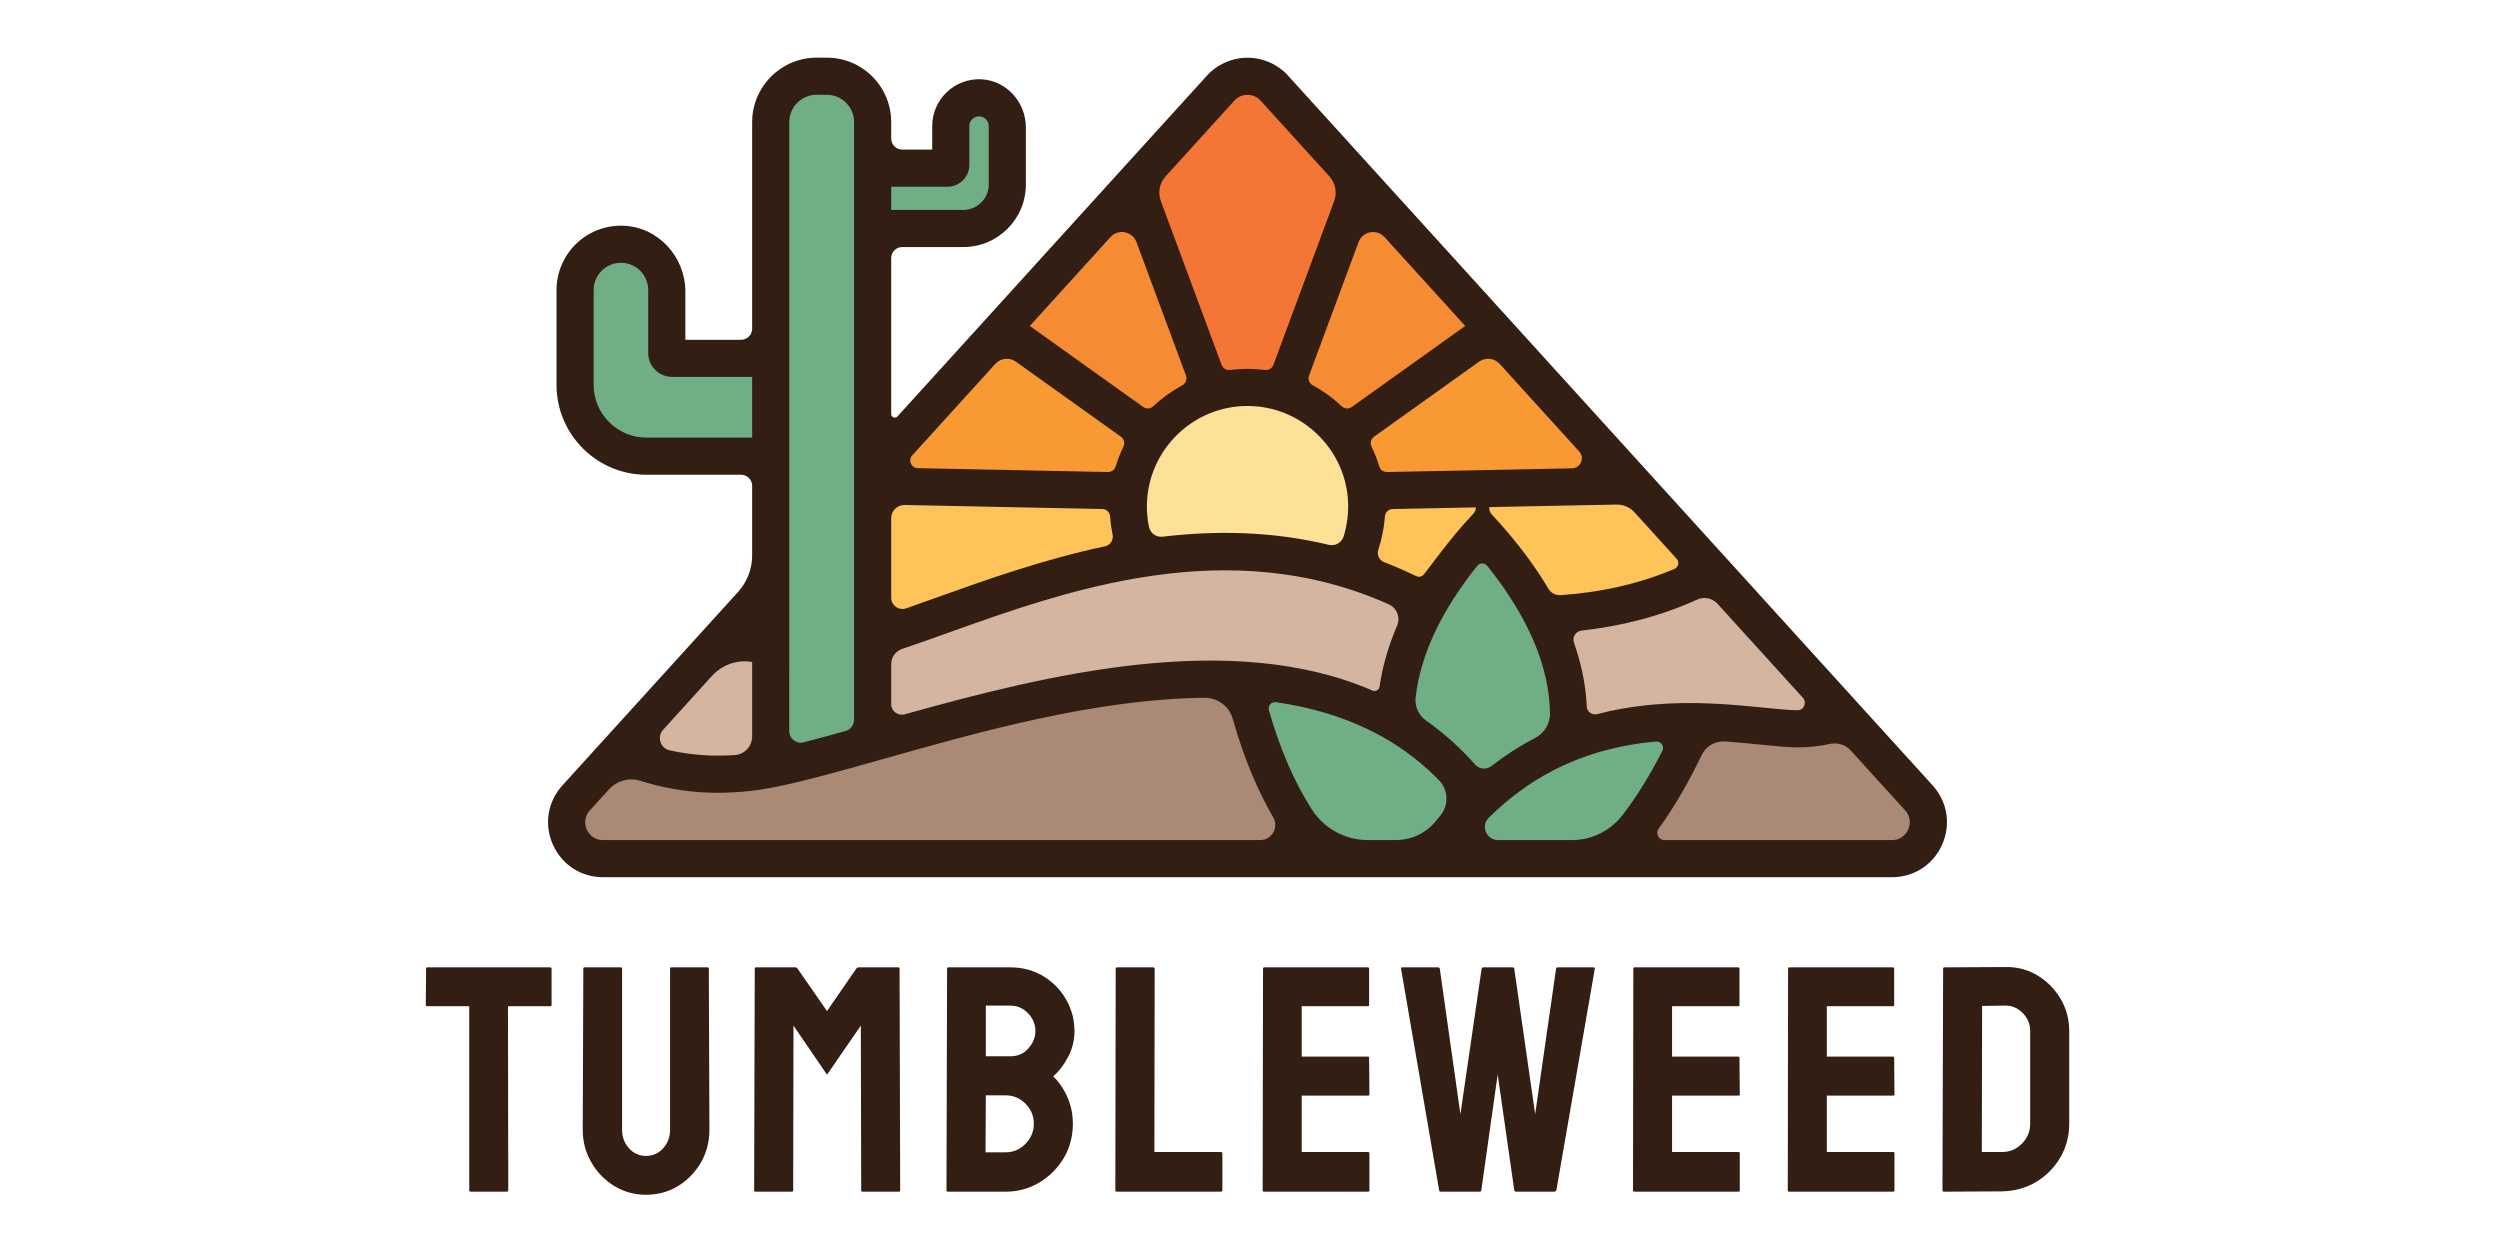 <?xml version="1.0" encoding="UTF-8" standalone="no"?>
<!DOCTYPE svg PUBLIC "-//W3C//DTD SVG 1.1//EN" "http://www.w3.org/Graphics/SVG/1.1/DTD/svg11.dtd">
<svg width="100%" height="100%" viewBox="0 0 411 206" version="1.1" xmlns="http://www.w3.org/2000/svg" xmlns:xlink="http://www.w3.org/1999/xlink" xml:space="preserve" xmlns:serif="http://www.serif.com/" style="fill-rule:evenodd;clip-rule:evenodd;stroke-linejoin:round;stroke-miterlimit:2;">
    <g transform="matrix(1,0,0,1,90.093,9.478)">
        <path id="Layer_2" d="M121.667,131.457L124.181,129.698L112.749,102.434C112.749,102.434 78.449,105.636 54.327,112.484C30.204,119.332 12.108,115.247 12.108,115.247L3.062,124.293C3.062,124.293 1.93,132.017 8.34,132.334C14.749,132.65 121.667,131.457 121.667,131.457Z" style="fill:rgb(170,137,118);fill-rule:nonzero;"/>
        <path id="Layer_21" serif:id="Layer_2" d="M175.317,130.891L190.145,109.909C190.145,109.909 213.391,109.343 214.018,109.909C214.645,110.475 226.831,123.982 226.831,123.982C226.831,123.982 229.595,130.264 218.285,131.646C206.976,133.027 175.317,130.891 175.317,130.891Z" style="fill:rgb(170,137,118);fill-rule:nonzero;"/>
        <path id="Layer_22" serif:id="Layer_2" d="M36.608,115.125L36.608,96.907L28.944,98.039C28.944,98.039 22.979,99.798 22.035,102.312C21.092,104.826 14.56,110.037 14.871,111.108C15.188,112.173 19.521,116.635 19.521,116.635C19.521,116.635 25.426,117.14 28.067,117.14C30.709,117.14 36.863,116.263 36.863,116.263L36.608,115.125Z" style="fill:rgb(211,181,161);fill-rule:nonzero;"/>
        <path id="Layer_23" serif:id="Layer_2" d="M53.694,111.352L53.694,95.769C53.694,95.769 114.192,70.01 142.776,89.238L138.881,106.951C138.881,106.951 112.871,99.476 95.913,103.056C78.949,106.635 59.981,111.346 59.981,111.346L53.694,111.346L53.694,111.352Z" style="fill:rgb(211,181,161);fill-rule:nonzero;"/>
        <path id="Layer_24" serif:id="Layer_2" d="M168.531,112.045L165.64,92.318L191.399,85.531L213.008,108.522C213.008,108.522 206.976,109.903 196.172,109.903C185.367,109.903 175.945,110.153 175.945,110.153L168.531,112.045Z" style="fill:rgb(211,181,161);fill-rule:nonzero;"/>
        <path id="Layer_25" serif:id="Layer_2" d="M126.317,129.947C126.317,129.947 117.838,120.713 115.513,103.439C115.513,103.439 130.59,101.868 139.136,108.339C139.136,108.339 143.22,83.711 153.964,79.438C153.964,79.438 166.466,89.993 167.41,109.97L170.046,111.602C170.046,111.602 184.807,108.083 186.632,111.224C188.453,114.365 175.323,130.885 175.323,130.885L126.317,129.947Z" style="fill:rgb(112,175,133);fill-rule:nonzero;"/>
        <path id="Layer_26" serif:id="Layer_2" d="M94.442,70.603C93.099,70.603 57.418,70.098 57.418,70.098C57.418,70.098 56.413,65.493 57.584,64.738C58.755,63.983 73.166,47.147 73.166,47.147L84.725,51.503L97.877,61.303L109.941,54.266C109.941,54.266 124.098,57.951 125.269,58.201C126.439,58.451 131.8,62.723 132.305,62.052C132.81,61.381 155.673,45.804 155.928,46.303C156.178,46.808 174.524,69.588 174.524,69.588C174.524,69.588 148.054,71.514 147.049,71.43C146.045,71.347 136.661,71.097 136.661,71.097L94.442,70.603Z" style="fill:rgb(248,153,52);fill-rule:nonzero;"/>
        <path id="Layer_27" serif:id="Layer_2" d="M37.651,114.831L35.975,66.081L15.704,65.914C15.704,65.914 5.399,62.901 4.649,56.031C3.895,49.161 6.159,32.58 6.159,32.58L15.371,31.575L18.722,35.26L19.56,49.333L36.314,49L37.318,6.115L45.192,2.764L52.062,5.444L53.905,16.332L66.135,17.674L66.64,8.629L71.496,6.62L75.852,9.301L75.009,23.529C75.009,23.529 72.079,27.719 65.625,28.385C59.171,29.05 53.899,28.218 53.899,28.218L53.688,111.352L37.651,114.831Z" style="fill:rgb(112,175,133);fill-rule:nonzero;"/>
        <path id="Layer_28" serif:id="Layer_2" d="M97.877,61.308L75.092,44.389L95.53,22.946L136.572,24.789C136.572,24.789 155.002,44.222 154.33,44.555C153.659,44.888 131.378,60.803 131.378,60.803L118.815,54.438L108.26,55.11L97.877,61.308Z" style="fill:rgb(245,139,51);fill-rule:nonzero;"/>
        <path id="Layer_29" serif:id="Layer_2" d="M109.941,54.272L96.201,21.437L115.136,2.003L131.717,21.098L121.334,54.438L109.941,54.272Z" style="fill:rgb(244,118,55);fill-rule:nonzero;"/>
        <path id="Layer_210" serif:id="Layer_2" d="M96.285,81.746C95.78,81.83 56.247,94.648 56.247,94.648L54.071,85.437L56.247,70.026L93.271,71.031L95.785,77.562L96.285,81.746Z" style="fill:rgb(254,196,89);fill-rule:nonzero;"/>
        <path id="Layer_211" serif:id="Layer_2" d="M132.305,83.755C132.893,83.589 135.74,70.187 136.661,71.108C137.582,72.03 177.204,70.354 178.209,70.692C179.213,71.025 189.934,85.098 189.934,85.098C189.934,85.098 179.213,89.121 177.87,89.621C176.527,90.126 165.473,90.625 165.473,90.625L160.784,85.431L153.958,79.443L145.207,89.116L132.305,83.755Z" style="fill:rgb(254,196,89);fill-rule:nonzero;"/>
        <path id="Layer_212" serif:id="Layer_2" d="M96.285,81.746L95.613,68.844L106.334,55.776L118.815,54.433L132.299,62.058C132.299,62.058 134.475,72.363 134.475,72.862C134.475,73.367 132.299,83.75 132.299,83.75L115.552,80.57L96.285,81.746Z" style="fill:rgb(252,225,151);fill-rule:nonzero;"/>
        <path id="Layer_4" d="M227.625,119.631L121.678,2.974C119.975,1.088 117.538,0.011 114.997,0.011C112.455,0.011 110.019,1.088 108.315,2.969L57.451,58.983C57.085,59.383 56.419,59.128 56.419,58.584L56.419,32.957C56.419,31.953 57.234,31.137 58.239,31.137L68.277,31.137C73.954,31.137 78.56,26.531 78.56,20.854L78.56,11.476C78.56,7.331 75.386,3.762 71.246,3.557C66.824,3.341 63.161,6.876 63.161,11.248L63.161,15.116L58.239,15.116C57.234,15.116 56.419,14.3 56.419,13.296L56.419,10.588C56.419,4.739 51.68,0 45.831,0L44.155,0C38.328,0 33.561,4.767 33.561,10.594L33.561,44.561C33.561,45.565 32.745,46.381 31.741,46.381L22.579,46.381L22.579,38.468C22.579,32.73 18.123,27.841 12.391,27.63C6.364,27.408 1.398,32.241 1.398,38.218L1.398,53.795C1.398,61.947 8.029,68.572 16.175,68.572L31.741,68.572C32.745,68.572 33.561,69.388 33.561,70.393L33.561,81.813C33.561,84.055 32.729,86.214 31.219,87.867L26.691,92.856L2.369,119.637C-0.067,122.323 -0.672,126.046 0.793,129.359C2.258,132.678 5.421,134.736 9.05,134.736L220.944,134.736C224.573,134.736 227.736,132.678 229.201,129.359C230.666,126.041 230.061,122.323 227.625,119.631ZM56.419,21.22L65.669,21.22C67.65,21.22 69.265,19.611 69.265,17.625L69.265,11.248C69.265,10.366 69.981,9.65 70.858,9.65C71.74,9.65 72.456,10.366 72.456,11.248L72.456,20.854C72.456,23.157 70.58,25.033 68.277,25.033L56.419,25.033L56.419,21.22ZM192.259,89.776L206.305,105.242C207.015,106.024 206.46,107.301 205.406,107.284L205.378,107.284C203.957,107.268 202.048,107.079 199.845,106.857C193.031,106.18 183.025,105.17 172.482,107.922C171.638,108.144 170.806,107.534 170.767,106.663C170.639,103.644 170.051,100.126 168.669,96.191C168.348,95.276 168.947,94.299 169.912,94.188C176.76,93.433 183.131,91.724 188.924,89.094C190.067,88.572 191.416,88.849 192.259,89.776ZM178.597,74.727L185.55,82.385C186.044,82.923 185.844,83.777 185.173,84.06C179.513,86.452 173.242,87.901 166.472,88.367L166.461,88.367C165.656,88.417 164.89,88.017 164.48,87.329C162.715,84.355 160.49,81.23 157.71,77.962C156.91,77.018 156.056,76.058 155.151,75.093C154.891,74.81 154.741,74.438 154.741,74.055L154.741,73.889L175.684,73.472C176.794,73.456 177.853,73.911 178.597,74.727ZM156.444,50.337L169.53,64.749C170.484,65.803 169.757,67.49 168.336,67.518L137.943,68.123C137.366,68.134 136.833,67.768 136.667,67.213C136.323,66.086 135.89,64.993 135.385,63.944C135.107,63.373 135.291,62.685 135.807,62.313L153.076,49.977C154.13,49.228 155.579,49.383 156.444,50.337ZM152.543,73.933C152.543,74.316 152.393,74.693 152.133,74.971C151.189,75.981 150.296,76.974 149.458,77.962C147.693,80.037 145.118,83.494 144.008,84.937C143.853,85.137 143.637,85.276 143.387,85.326C143.32,85.337 143.254,85.342 143.193,85.342C143.032,85.342 142.871,85.309 142.727,85.237C140.962,84.382 139.197,83.611 137.438,82.928C136.633,82.612 136.234,81.719 136.506,80.897C137.083,79.155 137.449,77.318 137.588,75.42C137.638,74.743 138.193,74.222 138.87,74.21L152.543,73.933ZM137.527,29.506L150.79,44.111L132.155,57.424C131.65,57.785 130.957,57.746 130.501,57.318C129.07,55.97 127.46,54.805 125.718,53.861C125.146,53.551 124.891,52.862 125.119,52.252L133.254,30.327C133.914,28.54 136.239,28.09 137.527,29.506ZM130.801,78.717C130.479,79.738 129.419,80.342 128.376,80.093C118.992,77.845 109.797,77.712 101.04,78.755C99.992,78.883 99.015,78.173 98.798,77.141C98.576,76.064 98.454,74.954 98.454,73.811C98.454,64.344 106.445,56.708 116.04,57.296C124.142,57.79 130.79,64.272 131.489,72.357C131.672,74.582 131.417,76.73 130.801,78.717ZM101.529,19.522L112.833,7.07C113.393,6.454 114.164,6.115 114.997,6.115C115.829,6.115 116.601,6.454 117.161,7.075L128.465,19.522C129.458,20.616 129.763,22.175 129.247,23.568L119.259,50.498C119.048,51.07 118.471,51.425 117.86,51.347C116.922,51.225 115.968,51.164 114.997,51.164C114.026,51.164 113.071,51.231 112.133,51.347C111.529,51.425 110.951,51.076 110.735,50.498L100.746,23.568C100.23,22.18 100.53,20.621 101.529,19.522ZM92.467,29.5C93.749,28.085 96.079,28.534 96.745,30.327L104.88,52.252C105.108,52.862 104.853,53.551 104.281,53.861C102.539,54.805 100.929,55.97 99.498,57.318C99.043,57.746 98.349,57.785 97.844,57.424L79.21,44.111L92.467,29.5ZM59.876,65.393L73.544,50.337C74.415,49.383 75.858,49.228 76.912,49.977L94.181,62.313C94.698,62.685 94.886,63.373 94.603,63.944C94.093,64.993 93.665,66.081 93.321,67.213C93.149,67.768 92.622,68.134 92.045,68.123L60.775,67.485C59.704,67.457 59.154,66.186 59.876,65.393ZM56.419,75.725C56.419,74.505 57.423,73.517 58.644,73.545L91.124,74.205C91.801,74.216 92.361,74.749 92.406,75.426C92.478,76.436 92.617,77.429 92.816,78.4C92.999,79.283 92.45,80.148 91.568,80.337C81.446,82.479 72.079,85.825 63.894,88.755C62.145,89.382 60.475,89.976 58.883,90.531C57.678,90.953 56.419,90.059 56.419,88.783L56.419,75.725ZM56.419,99.698C56.419,98.566 57.14,97.567 58.211,97.207C60.68,96.385 63.272,95.453 65.947,94.493C85.414,87.54 111.85,78.084 138.237,89.876C139.575,90.475 140.163,92.051 139.586,93.394C138.015,97.062 137.138,100.409 136.711,103.389C136.628,103.949 136.04,104.265 135.524,104.038C112.267,94.005 82.173,101.38 58.633,107.956C57.517,108.266 56.419,107.428 56.419,106.274L56.419,99.698ZM39.665,100.225L39.665,10.588C39.665,8.113 41.674,6.104 44.149,6.104L45.831,6.104C48.306,6.104 50.314,8.113 50.314,10.588L50.314,108.866C50.314,109.715 49.748,110.464 48.927,110.691C46.474,111.374 44.171,112.007 42.018,112.556C40.82,112.861 39.66,111.951 39.66,110.719L39.66,100.225L39.665,100.225ZM16.175,62.463C11.392,62.463 7.502,58.573 7.502,53.789L7.502,38.212C7.502,35.737 9.516,33.723 11.991,33.723C14.466,33.723 16.475,35.737 16.475,38.212L16.475,48.556C16.475,50.72 18.24,52.485 20.409,52.485L33.561,52.485L33.561,62.463L16.175,62.463ZM18.928,110.492L26.952,101.646C28.622,99.809 31.125,98.916 33.561,99.354L33.561,111.59C33.561,113.205 32.307,114.548 30.698,114.659C27.002,114.909 23.423,114.648 19.965,113.866C18.445,113.51 17.879,111.64 18.928,110.492ZM117.072,128.632L9.05,128.632C7.28,128.632 6.553,127.3 6.375,126.89C6.192,126.485 5.698,125.047 6.886,123.743L10.01,120.303C11.331,118.849 13.367,118.305 15.232,118.899C22.246,121.135 29.749,121.457 37.595,119.859C42.545,118.849 48.417,117.19 55.214,115.27C70.741,110.88 89.992,105.436 107.91,105.236C110.063,105.214 111.978,106.607 112.561,108.671C114.303,114.837 116.528,120.258 119.22,124.892C120.185,126.551 118.992,128.632 117.072,128.632ZM146.683,124.626C146.439,124.92 146.195,125.214 145.956,125.508C144.358,127.5 141.916,128.627 139.364,128.627L134.769,128.627C131.068,128.627 127.616,126.751 125.607,123.638C122.716,119.154 120.341,113.694 118.515,107.295C118.304,106.557 118.92,105.852 119.68,105.963C125.102,106.746 130.274,108.205 135.035,110.531C135.546,110.78 136.056,111.041 136.556,111.313C138.093,112.145 139.575,113.067 140.979,114.071C141.828,114.681 142.66,115.32 143.465,115.997C144.502,116.868 145.501,117.789 146.461,118.771C148.032,120.38 148.12,122.905 146.683,124.626ZM152.427,116.219C150.035,113.522 147.388,111.141 144.525,109.104C144.463,109.06 144.408,109.021 144.347,108.977C143.148,108.128 142.477,106.713 142.632,105.248C142.993,101.896 144.064,97.817 146.45,93.145C147.36,91.369 148.464,89.499 149.796,87.551C150.684,86.247 151.672,84.909 152.776,83.533C153.187,83.017 153.986,83.017 154.402,83.533C155.756,85.22 156.944,86.857 157.982,88.433C159.408,90.609 160.556,92.678 161.466,94.632C163.941,99.931 164.696,104.399 164.724,107.839C164.735,109.515 163.797,111.047 162.315,111.823L162.293,111.835C159.785,113.139 157.382,114.687 155.09,116.463C154.275,117.095 153.109,116.99 152.427,116.219ZM168.348,128.632L156.184,128.632C154.269,128.632 153.298,126.307 154.663,124.959C157.865,121.784 161.367,119.21 165.118,117.251C165.262,117.173 165.412,117.095 165.562,117.023C166.949,116.313 168.403,115.68 169.896,115.131C170.434,114.931 170.978,114.742 171.522,114.565C175.145,113.377 178.73,112.739 182.171,112.428C182.992,112.356 183.569,113.222 183.197,113.96C181.189,117.917 179.013,121.435 176.683,124.481C174.69,127.078 171.622,128.632 168.348,128.632ZM223.618,126.89C223.441,127.3 222.714,128.632 220.944,128.632L183.553,128.632C182.581,128.632 182.027,127.539 182.593,126.751C185.14,123.216 187.498,119.182 189.646,114.676C190.35,113.194 191.888,112.301 193.519,112.417C195.556,112.562 197.476,112.75 199.235,112.928C201.588,113.166 203.613,113.372 205.311,113.388C207.154,113.394 209.002,113.211 210.844,112.811C212.07,112.55 213.341,112.989 214.185,113.916L223.108,123.743C224.295,125.042 223.801,126.485 223.618,126.89Z" style="fill:rgb(51,30,20);fill-rule:nonzero;"/>
    </g>
    <g transform="matrix(1,0,0,1,70,158.978)">
        <g>
            <path d="M13.36,36.934L7.38,36.934C7.22,36.934 7.14,36.848 7.14,36.674L7.14,6.444L0.26,6.444C0.087,6.444 -0,6.358 -0,6.184L0.05,0.264C0.05,0.124 0.12,0.054 0.26,0.054L20.39,0.054C20.583,0.054 20.68,0.124 20.68,0.264L20.68,6.184C20.68,6.358 20.61,6.444 20.47,6.444L13.51,6.444L13.56,36.674C13.56,36.848 13.493,36.934 13.36,36.934ZM36.18,37.444C34.313,37.444 32.587,36.964 31,36.004C29.413,35.038 28.15,33.738 27.21,32.104C26.27,30.478 25.8,28.698 25.8,26.764L25.9,0.264C25.9,0.124 25.97,0.054 26.11,0.054L32.06,0.054C32.2,0.054 32.27,0.124 32.27,0.264L32.27,26.764C32.27,27.951 32.65,28.964 33.41,29.804C34.17,30.638 35.093,31.054 36.18,31.054C37.32,31.054 38.267,30.638 39.02,29.804C39.78,28.964 40.16,27.951 40.16,26.764L40.16,0.264C40.16,0.124 40.23,0.054 40.37,0.054L46.32,0.054C46.46,0.054 46.53,0.124 46.53,0.264L46.63,26.764C46.63,28.711 46.163,30.504 45.23,32.144C44.283,33.764 43.027,35.054 41.46,36.014C39.887,36.968 38.127,37.444 36.18,37.444ZM60.19,36.934L54.19,36.934C54.05,36.934 53.98,36.848 53.98,36.674L54.08,0.264C54.08,0.124 54.15,0.054 54.29,0.054L60.76,0.054C60.9,0.054 61.02,0.124 61.12,0.264L65.96,7.244L70.77,0.264C70.877,0.124 71.007,0.054 71.16,0.054L77.66,0.054C77.813,0.054 77.89,0.124 77.89,0.264L77.99,36.674C77.99,36.848 77.923,36.934 77.79,36.934L71.78,36.934C71.647,36.934 71.58,36.848 71.58,36.674L71.52,9.634L65.96,17.704L60.45,9.634L60.4,36.674C60.4,36.848 60.33,36.934 60.19,36.934ZM95.3,36.934L85.81,36.934C85.67,36.934 85.6,36.848 85.6,36.674L85.7,0.264C85.7,0.124 85.77,0.054 85.91,0.054L96.11,0.054C98.09,0.054 99.893,0.538 101.52,1.504C103.107,2.471 104.357,3.751 105.27,5.344C106.183,6.944 106.64,8.674 106.64,10.534C106.64,12.054 106.293,13.468 105.6,14.774C104.913,16.088 104.097,17.151 103.15,17.964C104.163,18.978 104.957,20.158 105.53,21.504C106.097,22.851 106.38,24.268 106.38,25.754C106.38,27.808 105.89,29.678 104.91,31.364C103.903,33.058 102.563,34.408 100.89,35.414C99.217,36.428 97.353,36.934 95.3,36.934ZM96.11,6.344L92.07,6.344L92.07,14.674L96.11,14.674C97.33,14.674 98.32,14.238 99.08,13.364C99.84,12.498 100.22,11.554 100.22,10.534C100.22,9.414 99.817,8.434 99.01,7.594C98.197,6.761 97.23,6.344 96.11,6.344ZM95.3,21.094L92.07,21.094L92.02,30.464L95.3,30.464C96.58,30.464 97.677,29.998 98.59,29.064C99.503,28.131 99.96,27.028 99.96,25.754C99.96,24.474 99.503,23.378 98.59,22.464C97.677,21.551 96.58,21.094 95.3,21.094ZM130.7,36.934L113.57,36.934C113.43,36.934 113.36,36.848 113.36,36.674L113.42,0.314C113.42,0.141 113.507,0.054 113.68,0.054L119.58,0.054C119.747,0.054 119.83,0.141 119.83,0.314L119.78,30.414L130.7,30.414C130.873,30.414 130.96,30.498 130.96,30.664L130.96,36.674C130.96,36.848 130.873,36.934 130.7,36.934ZM154.92,36.934L137.79,36.934C137.65,36.934 137.58,36.848 137.58,36.674L137.64,0.264C137.64,0.124 137.707,0.054 137.84,0.054L154.87,0.054C155.01,0.054 155.08,0.141 155.08,0.314L155.08,6.234C155.08,6.374 155.01,6.444 154.87,6.444L144,6.444L144,14.724L154.87,14.724C155.01,14.724 155.08,14.794 155.08,14.934L155.13,20.934C155.13,21.074 155.06,21.144 154.92,21.144L144,21.144L144,30.414L154.92,30.414C155.06,30.414 155.13,30.498 155.13,30.664L155.13,36.724C155.13,36.864 155.06,36.934 154.92,36.934ZM173.27,36.934L166.85,36.934C166.697,36.934 166.61,36.848 166.59,36.674L160.33,0.264C160.297,0.124 160.347,0.054 160.48,0.054L166.44,0.054C166.573,0.054 166.66,0.124 166.7,0.264L170.09,24.194L173.58,0.264C173.613,0.124 173.717,0.054 173.89,0.054L178.68,0.054C178.813,0.054 178.9,0.124 178.94,0.264L182.38,24.194L185.82,0.264C185.853,0.124 185.94,0.054 186.08,0.054L191.98,0.054C192.153,0.054 192.223,0.124 192.19,0.264L185.87,36.674C185.857,36.741 185.807,36.801 185.72,36.854L185.61,36.934L179.19,36.934C179.09,36.934 179.007,36.848 178.94,36.674L176.22,17.654L173.53,36.674C173.51,36.848 173.423,36.934 173.27,36.934ZM215.81,36.934L198.68,36.934C198.54,36.934 198.47,36.848 198.47,36.674L198.52,0.264C198.52,0.124 198.59,0.054 198.73,0.054L215.76,0.054C215.9,0.054 215.97,0.141 215.97,0.314L215.97,6.234C215.97,6.374 215.9,6.444 215.76,6.444L204.89,6.444L204.89,14.724L215.76,14.724C215.9,14.724 215.97,14.794 215.97,14.934L216.02,20.934C216.02,21.074 215.95,21.144 215.81,21.144L204.89,21.144L204.89,30.414L215.81,30.414C215.95,30.414 216.02,30.498 216.02,30.664L216.02,36.724C216.02,36.864 215.95,36.934 215.81,36.934ZM241.25,36.934L224.11,36.934C223.977,36.934 223.91,36.848 223.91,36.674L223.96,0.264C223.96,0.124 224.03,0.054 224.17,0.054L241.19,0.054C241.33,0.054 241.4,0.141 241.4,0.314L241.4,6.234C241.4,6.374 241.33,6.444 241.19,6.444L230.33,6.444L230.33,14.724L241.19,14.724C241.33,14.724 241.4,14.794 241.4,14.934L241.45,20.934C241.45,21.074 241.383,21.144 241.25,21.144L230.33,21.144L230.33,30.414L241.25,30.414C241.383,30.414 241.45,30.498 241.45,30.664L241.45,36.724C241.45,36.864 241.383,36.934 241.25,36.934ZM259.1,36.884L249.6,36.934C249.427,36.934 249.34,36.848 249.34,36.674L249.45,0.264C249.45,0.124 249.517,0.054 249.65,0.054L259.57,0.004C261.537,-0.049 263.313,0.398 264.9,1.344C266.5,2.298 267.78,3.581 268.74,5.194C269.7,6.808 270.18,8.588 270.18,10.534L270.18,25.754C270.18,27.788 269.687,29.651 268.7,31.344C267.7,33.018 266.373,34.351 264.72,35.344C263.06,36.331 261.187,36.844 259.1,36.884ZM259.57,6.344L255.86,6.394L255.81,30.414L259.1,30.414C260.413,30.414 261.517,29.954 262.41,29.034C263.31,28.121 263.76,27.028 263.76,25.754L263.76,10.484C263.76,9.364 263.347,8.384 262.52,7.544C261.687,6.711 260.703,6.311 259.57,6.344Z" style="fill:rgb(51,30,20);fill-rule:nonzero;"/>
        </g>
    </g>
</svg>
